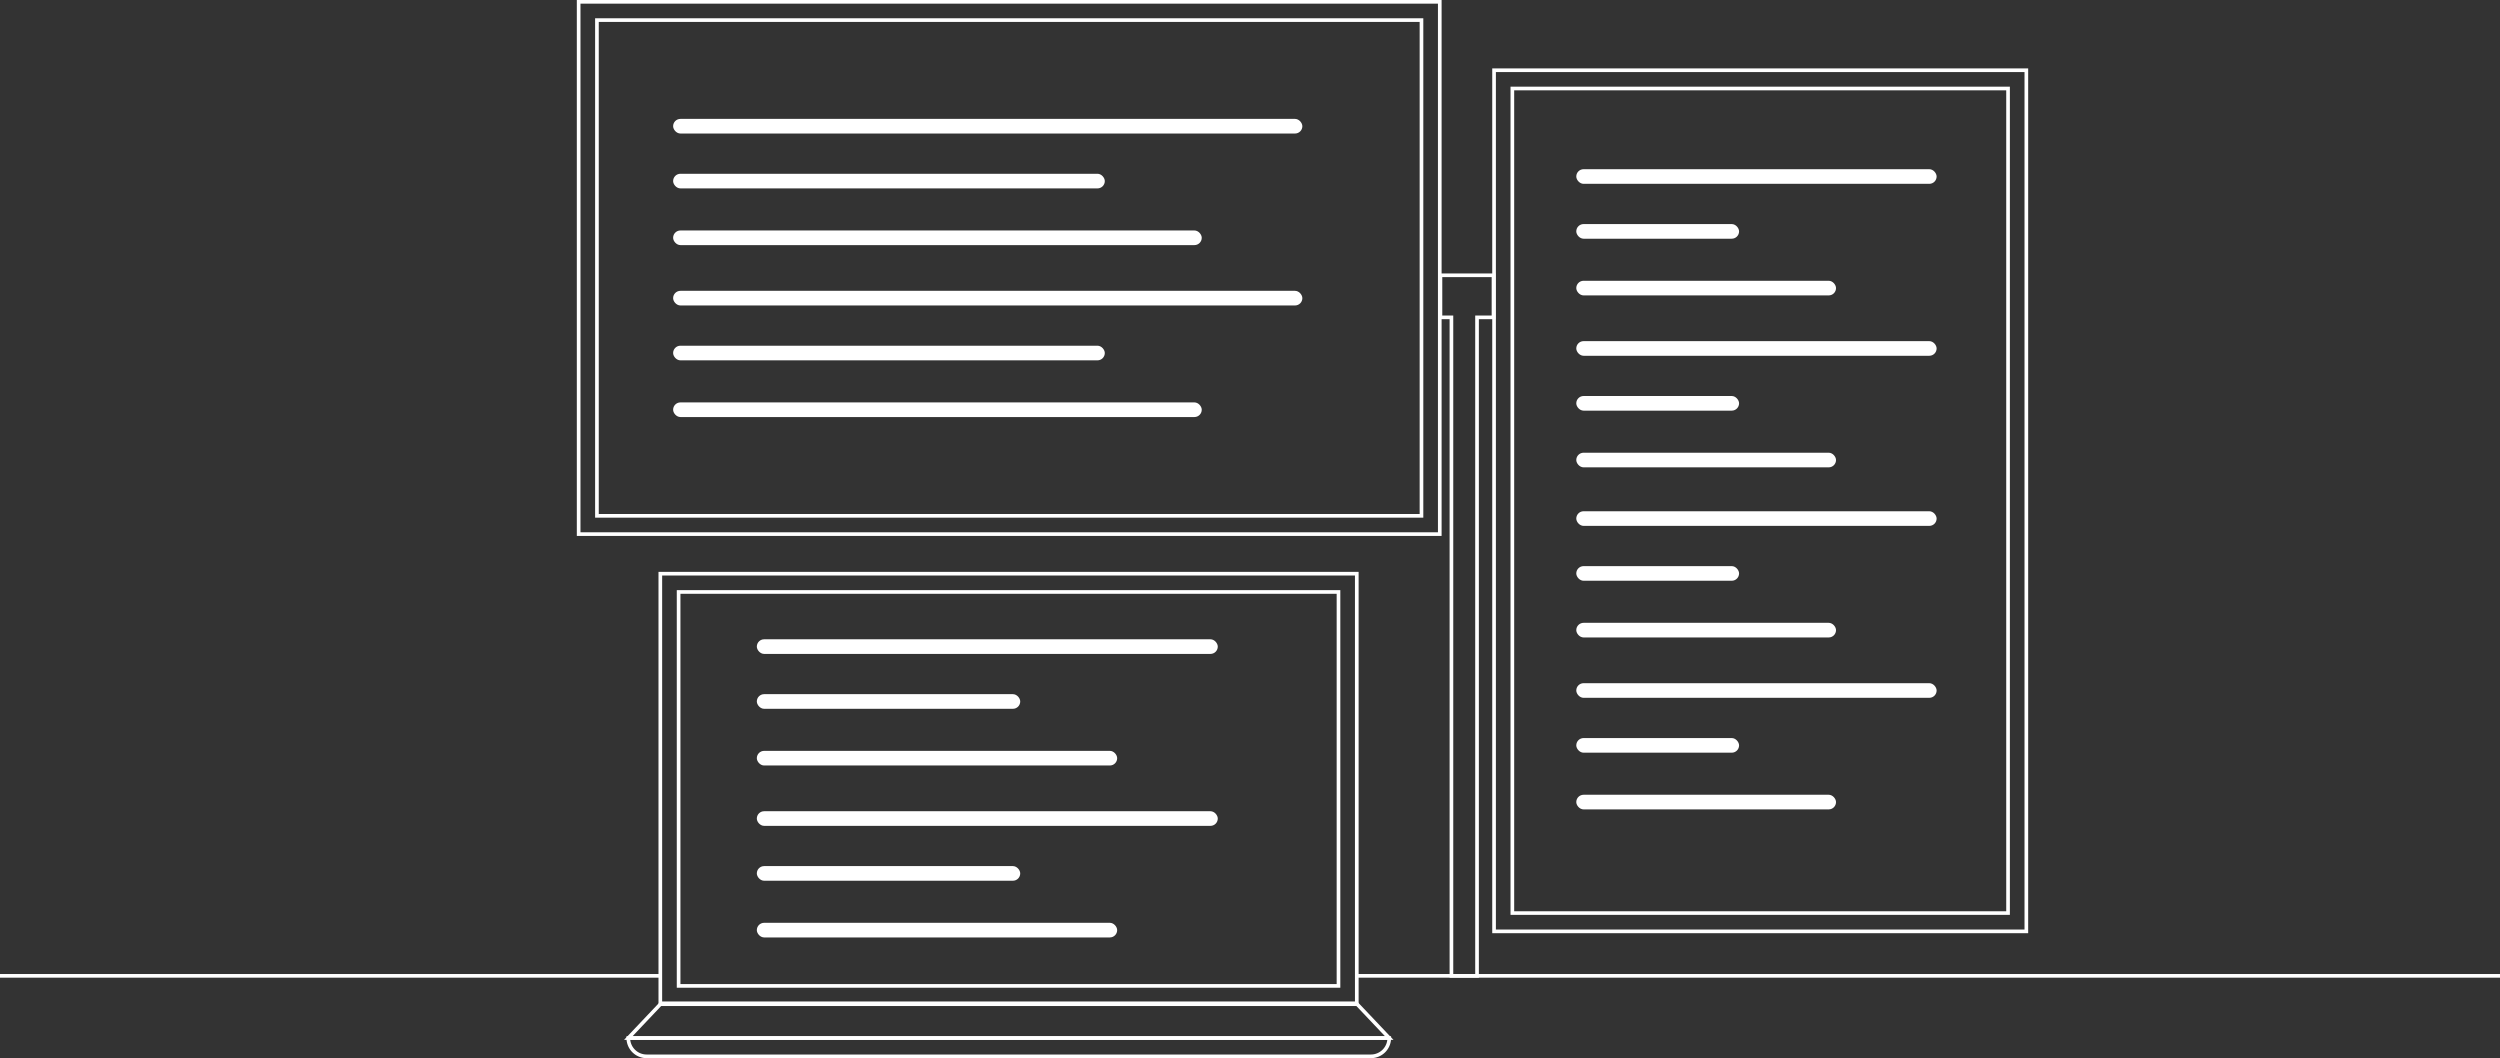 <svg xmlns="http://www.w3.org/2000/svg" viewBox="0 0 1366.76 578.5"><rect x="0" y="0" width="1366.76" height="578.5" fill="#333333" stroke="none"/><defs><style>.cls-1{fill:none;stroke:#fff;stroke-miterlimit:10;stroke-width:2px;}.cls-2{fill:#fff;}</style></defs><g id="Layer_2" data-name="Layer 2"><g id="computer_svg" data-name="computer svg"><rect class="cls-1" x="316.35" y="1" width="470.78" height="291"/><rect class="cls-1" x="416.24" y="-78.89" width="271" height="450.78" transform="translate(698.24 -405.24) rotate(90)"/><rect class="cls-1" x="361" y="313.64" width="380.76" height="235.36"/><rect class="cls-1" x="443.7" y="250.94" width="215.36" height="360.76" transform="translate(982.7 -120.06) rotate(90)"/><rect class="cls-1" x="726.93" y="128.29" width="470.78" height="291" transform="translate(1236.1 -688.53) rotate(90)"/><rect class="cls-1" x="826.82" y="48.4" width="271" height="450.78" transform="translate(1924.63 547.58) rotate(180)"/><path class="cls-1" d="M343.5,567.5h416a0,0,0,0,1,0,0v0a10,10,0,0,1-10,10h-396a10,10,0,0,1-10-10v0A0,0,0,0,1,343.5,567.5Z"/><line class="cls-1" y1="533.5" x2="360.5" y2="533.5"/><line class="cls-1" x1="1366.76" y1="533.5" x2="742" y2="533.5"/><polygon class="cls-1" points="759.5 567.5 343.5 567.5 361.5 548.5 741.5 548.5 759.5 567.5"/><polygon class="cls-1" points="816.5 150.5 816.5 173.5 807.5 173.5 807.5 533.5 793.5 533.5 793.5 173.5 787.5 173.5 787.5 150.5 816.5 150.5"/><rect class="cls-2" x="368" y="65" width="344" height="8" rx="4"/><rect class="cls-2" x="368" y="95" width="236" height="8" rx="4"/><rect class="cls-2" x="368" y="126" width="289" height="8" rx="4"/><rect class="cls-2" x="368" y="159" width="344" height="8" rx="4"/><rect class="cls-2" x="368" y="189" width="236" height="8" rx="4"/><rect class="cls-2" x="368" y="220" width="289" height="8" rx="4"/><rect class="cls-2" x="413.76" y="349.5" width="252" height="8" rx="4"/><rect class="cls-2" x="413.76" y="379.5" width="144" height="8" rx="4"/><rect class="cls-2" x="413.76" y="410.5" width="197" height="8" rx="4"/><rect class="cls-2" x="413.76" y="443.5" width="252" height="8" rx="4"/><rect class="cls-2" x="413.76" y="473.5" width="144" height="8" rx="4"/><rect class="cls-2" x="413.76" y="504.5" width="197" height="8" rx="4"/><rect class="cls-2" x="861.76" y="92.5" width="197" height="8" rx="4"/><rect class="cls-2" x="861.76" y="122.5" width="89" height="8" rx="4"/><rect class="cls-2" x="861.76" y="153.5" width="142" height="8" rx="4"/><rect class="cls-2" x="861.76" y="186.5" width="197" height="8" rx="4"/><rect class="cls-2" x="861.76" y="216.5" width="89" height="8" rx="4"/><rect class="cls-2" x="861.76" y="247.5" width="142" height="8" rx="4"/><rect class="cls-2" x="861.76" y="279.5" width="197" height="8" rx="4"/><rect class="cls-2" x="861.76" y="309.5" width="89" height="8" rx="4"/><rect class="cls-2" x="861.76" y="340.5" width="142" height="8" rx="4"/><rect class="cls-2" x="861.76" y="373.5" width="197" height="8" rx="4"/><rect class="cls-2" x="861.76" y="403.5" width="89" height="8" rx="4"/><rect class="cls-2" x="861.76" y="434.5" width="142" height="8" rx="4"/></g></g></svg>